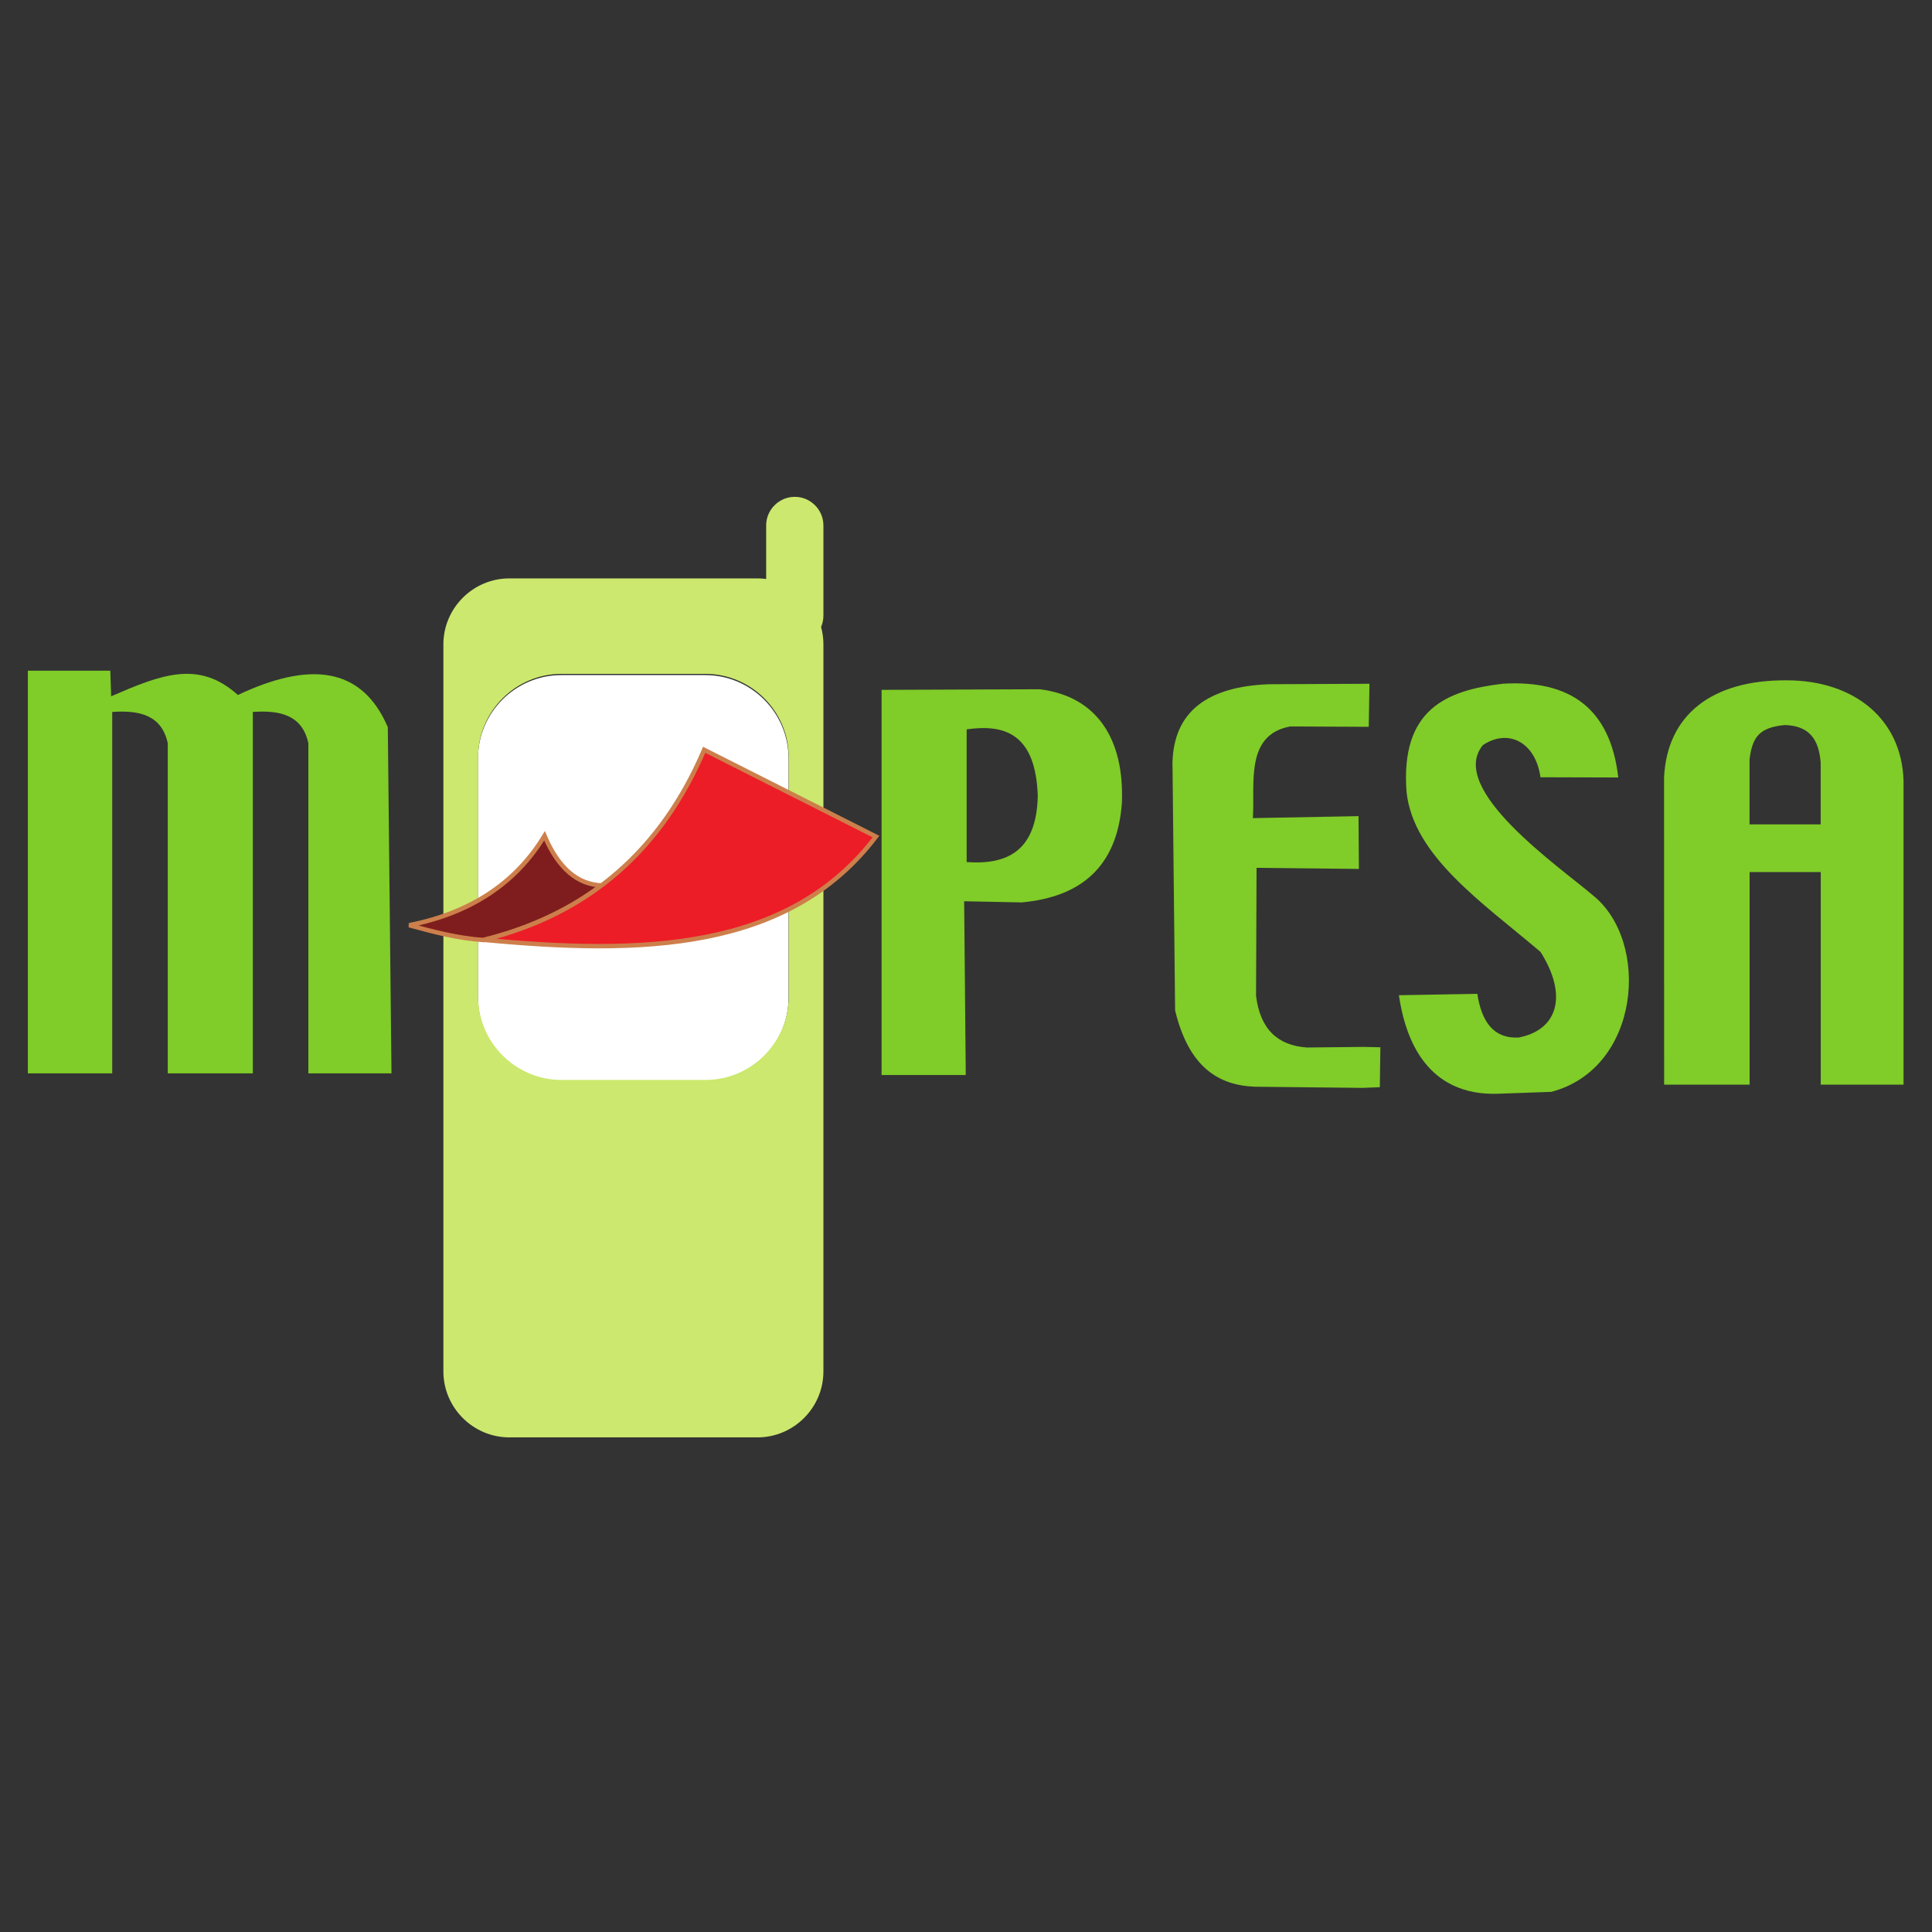 <?xml version="1.0" encoding="utf-8"?>
<!-- Generator: Adobe Illustrator 23.0.1, SVG Export Plug-In . SVG Version: 6.00 Build 0)  -->
<svg version="1.1" id="Layer_1" xmlns="http://www.w3.org/2000/svg" xmlns:xlink="http://www.w3.org/1999/xlink" x="0px" y="0px"
	 viewBox="0 0 1000 1000" style="enable-background:new 0 0 1000 1000;" xml:space="preserve">
<rect x="0" y="0" width="1000" height="1000" fill="#333333" stroke="none"/>
<style type="text/css">
	.st0{fill-rule:evenodd;clip-rule:evenodd;fill:#FFFFFF;}
	.st1{fill-rule:evenodd;clip-rule:evenodd;fill:#CCE86E;}
	.st2{fill-rule:evenodd;clip-rule:evenodd;fill:#80CC28;}
	.st3{fill-rule:evenodd;clip-rule:evenodd;fill:#7F1D1E;}
	.st4{fill:none;stroke:#CD7F4B;stroke-width:17.157;stroke-miterlimit:2.613;}
	.st5{fill-rule:evenodd;clip-rule:evenodd;fill:#EC1D27;}
	.st6{fill:none;stroke:#CD7F4B;stroke-width:15.319;stroke-miterlimit:2.613;}
</style>
<g id="g10" transform="matrix(1.333,0,0,-1.333,0,2699.347)">
	<g id="g12" transform="scale(0.1)">
		<g id="g14" transform="scale(1.008)">
			<path id="path16" class="st0" d="M2162.1,17488.9h554.7c176.4,0,320.8-144.3,320.8-320.8v-922.2c0-176.4-144.4-320.8-320.8-320.8
				h-554.7c-176.4,0-320.8,144.4-320.8,320.8v922.2C1841.3,17344.5,1985.6,17488.9,2162.1,17488.9L2162.1,17488.9"/>
		</g>
		<g id="g18" transform="scale(1.242)">
			<path id="path20" class="st1" d="M1755.2,14197.7h450.3c143.2,0,260.4-117.2,260.4-260.4v-748.7c0-143.2-117.2-260.4-260.4-260.4
				h-450.3c-143.2,0-260.4,117.2-260.4,260.4v748.7C1494.8,14080.5,1612,14197.7,1755.2,14197.7z M2368.2,11810.7h-775.8
				c-113.4,0-206.2,92.8-206.2,206.2v2273.1c0,113.4,92.8,206.2,206.2,206.2h775.8c9.2,0,18.2-0.6,27.1-1.8v167.3
				c0,49.2,40.3,89.5,89.5,89.5l0,0c49.2,0,89.5-40.3,89.5-89.5v-282.1c0-12.5-2.6-24.4-7.3-35.3c4.8-17.3,7.3-35.5,7.3-54.2
				v-2273.1C2574.4,11903.5,2481.6,11810.7,2368.2,11810.7L2368.2,11810.7"/>
		</g>
		<g id="g22" transform="scale(1.448)">
			<path id="path24" class="st2" d="M2592.2,12029.1c104.8,15,185.3-14.1,190.7-179.1c-3.5-147.3-81.8-184.6-190.7-176.8V12029.1z
				 M2364.1,12135l424.6,1.6c154.8-19.7,226.3-135.5,219.8-304.1c-11.8-169.9-108.1-252.9-268.9-267.5l-154.1,3.1l4.3-466h-225.7
				L2364.1,12135L2364.1,12135"/>
		</g>
		<g id="g26" transform="scale(1.786)">
			<path id="path28" class="st2" d="M2759.4,9850.7l218,1l-1.6-93.6l-170.7,0.8c-98.5-18.3-76.5-123.4-81.2-199.3l229.7,4.3
				l0.8-114.8l-222.5,2.4l-1.1-278.1c8.7-72.1,46.7-108.3,110.7-112.5l122.3,1.3l37.3-0.8l-1.2-86.8l-38.2-1.5l-232.4,2.5
				c-80.1,2.7-144.7,42.4-174.5,165.9l-5.7,539.5C2552.3,9791.5,2625.3,9845.7,2759.4,9850.7L2759.4,9850.7"/>
		</g>
		<g id="g30" transform="scale(2.143)">
			<path id="path32" class="st2" d="M2548.6,8014c-11.5,150.6,72.5,184.7,174.5,196.6c119.5,7.1,194.5-42.7,209.1-169.9l-141,0.4
				c-8.9,64.1-58.8,88.8-104.4,58.2c-65.1-79.6,138-219.7,198.8-271.6c105.2-83.2,87.4-313.9-74.7-356.6l-98.8-3.5
				c-100.4-2.4-160.1,61-177.4,178.6l142.1,2.5c7.7-50.2,29.2-81.4,74.6-79.2c70.8,13.4,90.2,75.7,39.9,155.2
				C2686,7814.1,2561.3,7898.1,2548.6,8014L2548.6,8014"/>
		</g>
		<g id="g34" transform="scale(1.026)">
			<path id="path36" class="st2" d="M105.4,17198.8h312l3.3-96.9c188.5,81.5,330.7,139,479.6,4.9
				c266.3,125.7,467.6,111.4,567.4-121.9l13.9-1310.1H1167v1249.6c-23.3,107-108,125.3-210.2,118.2v-1367.8H634.9v1249.6
				c-23.3,107-108,125.3-210.2,118.2v-1367.8H105.4V17198.8L105.4,17198.8"/>
		</g>
		<g id="g38" transform="scale(2.477)">
			<path id="path40" class="st2" d="M2742.6,6985c4.4,35.6,16,49.9,55.1,53.7c39.7-1,53.8-23.9,56.4-59.2V6883h-111.5V6985z
				 M2608.7,6475h134v333.2h111.5V6475H2984v476c-2.6,96.7-77,157.4-182.3,157.8c-120.1,1.1-188.6-55.9-193.1-152.3L2608.7,6475
				L2608.7,6475"/>
		</g>
		<path id="path42" class="st3" d="M2114.3,17004.7c55.3-129.4,130.6-188.9,221.9-192.6c-142.3-106.3-296.3-170.9-456.7-212.2
			c-100.8,6.5-197.2,32.1-290.7,57.7C1825.1,16704.4,2001.4,16818.8,2114.3,17004.7L2114.3,17004.7"/>
		<path id="path44" class="st4" d="M2114.3,17004.7c55.3-129.4,130.6-188.9,221.9-192.6c-142.3-106.3-296.3-170.9-456.7-212.2
			c-100.8,6.5-197.2,32.1-290.7,57.7C1825.1,16704.4,2001.4,16818.8,2114.3,17004.7L2114.3,17004.7z"/>
		<g id="g46" transform="scale(1.12)">
			<path id="path48" class="st5" d="M2441.3,15481l595.6-300.8c-303.3-399.1-814.9-409.6-1359.7-358
				C2041.5,14911.9,2293.6,15134.5,2441.3,15481L2441.3,15481"/>
		</g>
		<g id="g50" transform="scale(1.12)">
			<path id="path52" class="st6" d="M2441.3,15481l595.6-300.8c-303.3-399.1-814.9-409.6-1359.7-358
				C2041.5,14911.9,2293.6,15134.5,2441.3,15481z"/>
		</g>
	</g>
</g>
</svg>
